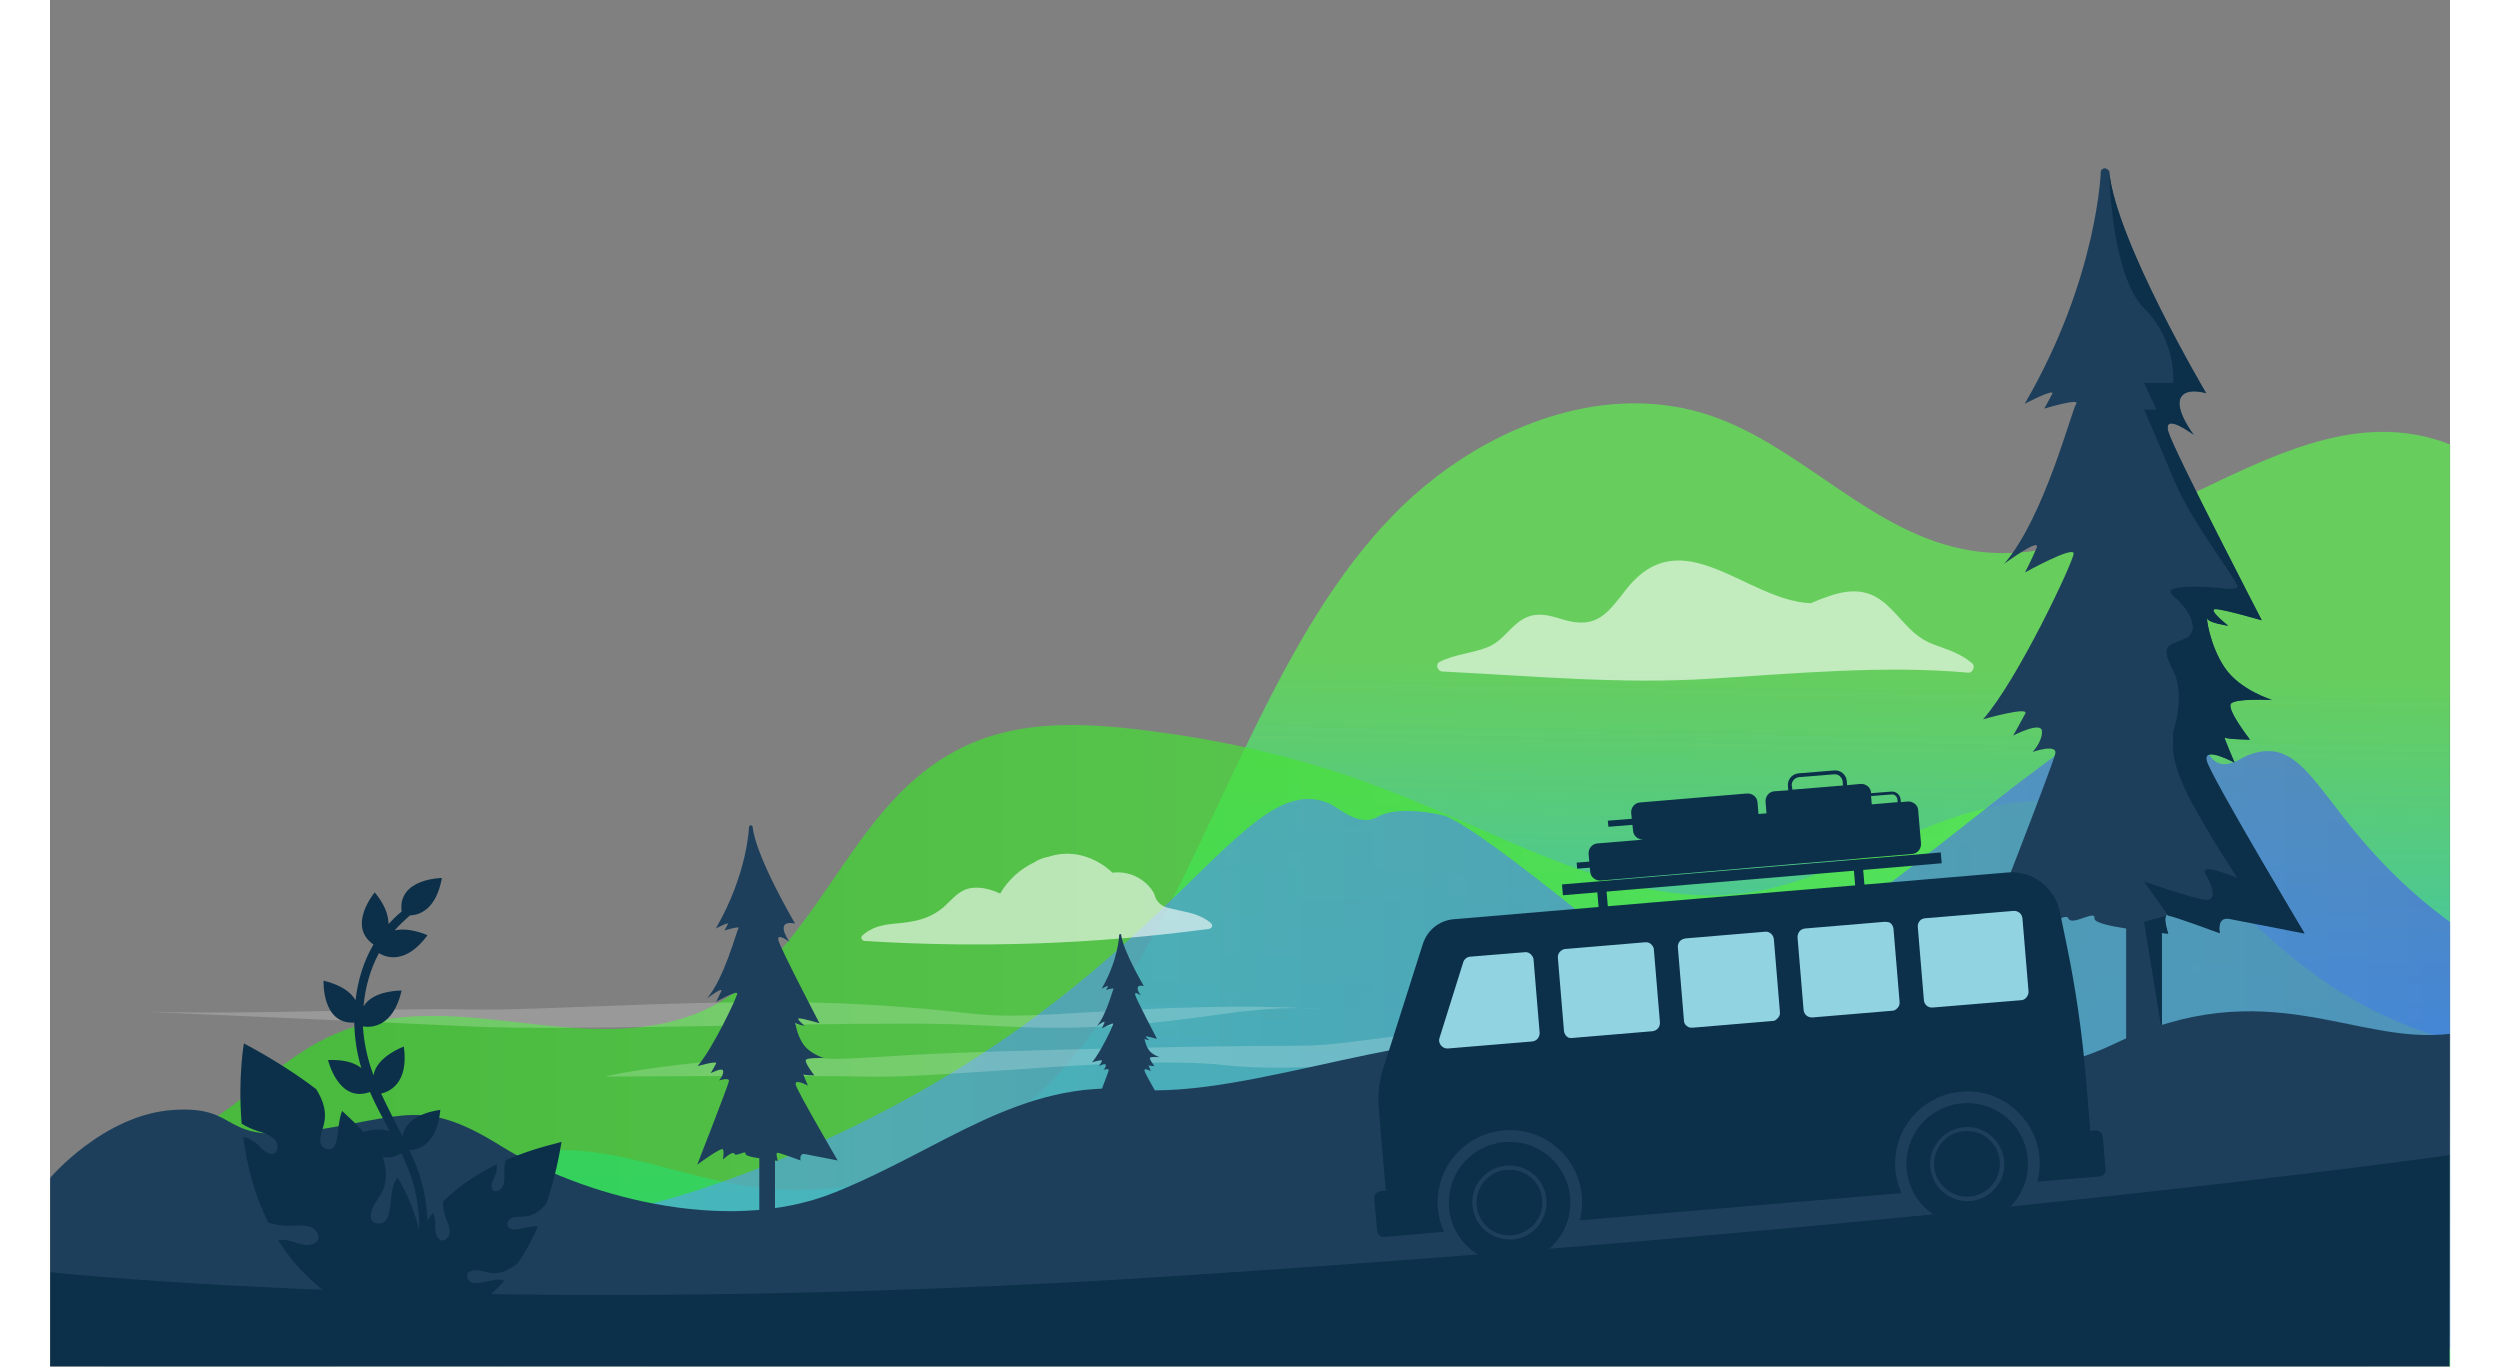 <svg width="1500" height="820" viewBox="0 0 1440 820" fill="none" xmlns="http://www.w3.org/2000/svg"><rect x="0" y="0" width="1440" height="820" fill="#808080" stroke="none"/> <mask id="mask0" style="mask-type:alpha" maskUnits="userSpaceOnUse" x="0" y="0" width="1440" height="820"> <rect width="1440" height="820" fill="#FF0000"/> </mask> <g mask="url(#mask0)"> <path opacity="0.7" d="M31 986H1306.51C1362.4 962.387 1414.95 930.1 1454.84 883.837C1454.84 228.211 1457.71 275.197 1448.87 270.619C1349.74 221.465 1255.39 346.759 1152.92 330.374C1093.21 320.977 1052.36 268.45 996.471 249.415C939.622 230.139 878.235 250.62 832.135 285.799C679.743 401.937 685.475 709.871 449.721 713.967C378.302 715.172 324.797 669.391 254.334 701.438C197.724 727.219 143.264 796.131 31.478 761.434V986H31Z" fill="url(#paint0_linear)"/> <path opacity="0.7" d="M31 923.835C98.597 956.604 -28.715 986 1454.6 986C1454.6 587.468 1458.42 628.912 1445.77 625.538C1280.71 583.131 1290.75 424.345 1115.18 500.967C1039.94 533.736 1004.11 556.386 898.299 514.46C835.718 489.642 780.541 456.391 674.01 440.489C601.397 429.887 548.848 429.887 501.076 485.546C463.575 528.917 438.972 592.287 380.213 610.84C315.243 631.321 246.69 595.42 181.72 616.382C122.483 635.658 108.629 689.631 31 690.836V923.835V923.835Z" fill="url(#paint1_linear)"/> <path opacity="0.6" d="M1454.6 563.373C1360.49 501.69 1361.21 436.633 1318.45 453.259C1312.48 455.668 1299.11 467.957 1291.22 443.862C1264.95 364.589 1140.5 526.749 987.155 606.262C976.645 595.419 856.499 494.22 835.718 489.16C824.253 486.51 806.1 484.582 796.545 490.124C785.319 496.63 773.376 484.582 767.166 481.932C710.078 458.078 666.606 607.708 420.102 702.883C257.678 765.53 212.295 712.762 157.835 707.461C154.252 707.22 154.252 712.762 157.835 713.003C164.523 713.726 170.733 714.931 177.182 716.618C268.665 870.826 321.215 843.598 628.627 851.068C903.793 857.814 1188.04 870.826 1454.84 805.528L1454.6 563.373Z" fill="url(#paint2_linear)"/> <path opacity="0.6" d="M1153.4 398.081C1146.47 392.057 1138.83 389.889 1130.47 386.757C1116.38 381.697 1111.12 370.372 1100.37 361.457C1086.28 349.891 1071.47 355.674 1056.42 361.939C1017.49 360.252 979.273 311.098 945.832 353.505C934.845 367.481 928.396 377.841 908.093 371.818C900.927 369.649 894 367.24 886.595 370.131C877.28 373.745 872.741 383.865 863.426 387.961C853.871 392.057 843.362 392.298 833.807 397.117C830.941 398.563 832.613 402.9 835.479 402.9C888.984 405.551 942.488 410.611 995.993 407.237C1047.11 404.105 1100.14 399.045 1151.25 403.623C1153.64 403.623 1155.31 399.768 1153.4 398.081Z" fill="white"/> <path opacity="0.6" d="M696.702 553.976C689.536 547.952 682.131 547.47 673.293 545.302C669.233 544.338 666.128 543.615 663.739 539.519C663.022 538.314 662.784 536.628 662.067 535.423C660.395 532.531 658.006 530.122 655.379 528.194C649.646 524.098 643.436 522.893 637.465 523.616C628.627 515.183 616.206 510.605 604.263 512.773C602.591 513.014 600.919 513.496 599.486 513.978C598.53 514.219 597.575 514.46 596.381 514.701C594.231 515.424 592.32 516.147 590.648 517.352C582.049 521.448 574.883 527.953 570.106 536.146C564.851 533.736 559.119 532.049 553.147 532.772C545.742 533.736 542.16 538.796 536.905 543.615C527.828 551.807 517.796 553.253 506.331 554.217C499.165 554.94 492.954 556.385 487.461 561.204C486.028 562.409 487.222 564.578 488.894 564.578C557.924 568.915 626.955 566.505 695.269 557.349C696.702 557.349 698.135 555.422 696.702 553.976Z" fill="white"/> <path opacity="0.2" d="M934.678 616.426C934.678 616.426 937.941 605.484 832.936 618.537C727.74 631.591 794.543 625.448 652.297 628.712C510.051 631.975 517.154 633.319 481.257 635.046C445.167 636.774 481.257 630.055 417.524 635.046C353.792 640.038 333.06 645.988 333.06 645.988C333.06 645.988 445.359 645.029 492.007 645.988C538.654 646.948 649.994 632.935 704.704 639.078C759.606 645.221 851.557 631.207 917.977 630.247C984.397 629.288 1078.46 628.328 1078.46 628.328C1078.46 628.328 982.093 612.395 941.589 617.578" fill="white"/> <path opacity="0.2" d="M57.014 607.02C130.344 608.939 207.13 604.524 251.09 605.676C295.05 606.828 406.006 597.805 490.471 602.796C575.127 607.788 543.069 612.395 632.909 606.828C722.748 601.261 762.869 605.676 762.869 605.676C762.869 605.676 745.976 602.413 702.592 608.555C659.208 614.698 623.502 618.154 577.239 616.042C530.975 613.93 532.127 614.122 484.52 614.314C436.912 614.506 301.961 618.154 257.041 616.042C212.121 613.93 57.014 607.02 57.014 607.02Z" fill="white"/> <path d="M1294.04 456.519C1291.35 446.921 1310.74 457.479 1310.74 457.479C1310.74 457.479 1303.63 440.97 1304.79 442.314C1305.94 443.466 1319.95 443.657 1319.95 443.657C1319.95 443.657 1305.55 425.229 1308.63 421.965C1311.89 418.702 1333.2 419.854 1333.2 419.854C1333.2 419.854 1314 414.095 1304.79 400.465C1295.57 386.836 1293.46 368.599 1294.42 371.095C1295.38 373.782 1306.9 375.318 1306.9 375.318C1306.9 375.318 1294.61 365.72 1299.03 365.336C1303.44 365.144 1327.05 372.055 1327.05 372.055C1327.05 372.055 1274.65 271.081 1271 258.987C1267.54 246.701 1286.17 260.715 1286.17 260.715C1286.17 260.715 1275.42 246.701 1278.1 239.215C1280.79 231.728 1293.65 235.759 1293.65 235.759C1293.65 235.759 1239.13 143.616 1235.49 102.536C1235.49 102.536 1232.8 99.08 1230.5 102.536C1230.5 102.536 1228.77 166.844 1184.81 242.286C1184.81 242.286 1203.04 232.688 1201.32 236.335C1199.59 239.791 1196.52 245.166 1196.52 245.166C1196.52 245.166 1218.21 238.639 1215.71 242.286C1213.03 245.934 1196.52 310.626 1172.52 338.269C1172.52 338.269 1194.98 321.76 1191.91 328.862C1189.03 335.773 1185 343.452 1185 343.452C1185 343.452 1214.18 327.327 1214.18 332.126C1214.18 336.733 1180.58 408.144 1159.85 431.564C1159.85 431.564 1187.5 423.693 1185.19 428.108C1182.89 432.524 1177.9 441.354 1177.9 441.354C1177.9 441.354 1194.79 432.524 1195.17 438.666C1195.56 444.809 1189.61 451.144 1189.61 451.144C1189.61 451.144 1204 446.153 1203.24 451.912C1202.28 457.671 1159.85 566.131 1159.85 566.131C1159.85 566.131 1192.87 542.136 1195.17 545.207C1197.48 548.278 1195.17 559.22 1195.17 559.22C1195.17 559.22 1209.19 546.551 1211.11 551.158C1213.03 555.765 1227.62 545.591 1226.66 550.966C1226.27 553.461 1235.49 555.573 1245.66 557.109V641.381H1266.97V559.796C1269.46 559.988 1270.81 560.18 1270.81 560.18C1270.81 560.18 1266.78 548.47 1270.81 549.046C1274.84 549.622 1301.71 559.604 1301.71 559.604C1301.71 559.604 1299.6 549.622 1307.28 550.966C1314.77 552.31 1352.59 559.796 1352.59 559.796C1352.59 559.796 1296.72 466.117 1294.04 456.519Z" fill="#1D3F5B"/> <path d="M656.712 642.533C656.136 640.23 660.552 642.725 660.552 642.725C660.552 642.725 658.824 638.886 659.208 639.27C659.4 639.462 662.663 639.654 662.663 639.654C662.663 639.654 659.4 635.43 659.976 634.663C660.743 633.895 665.735 634.279 665.735 634.279C665.735 634.279 661.319 632.935 659.208 629.863C657.096 626.792 656.52 622.377 656.712 623.145C656.904 623.721 659.592 624.105 659.592 624.105C659.592 624.105 656.712 621.801 657.672 621.801C658.632 621.801 664.199 623.337 664.199 623.337C664.199 623.337 651.913 599.917 651.145 597.037C650.377 594.158 654.601 597.421 654.601 597.421C654.601 597.421 652.105 594.158 652.681 592.43C653.257 590.703 656.328 591.662 656.328 591.662C656.328 591.662 643.659 570.162 642.699 560.756C642.699 560.756 642.123 559.988 641.547 560.756C641.547 560.756 641.163 575.729 630.989 593.198C630.989 593.198 635.212 590.895 634.828 591.854C634.444 592.622 633.676 593.966 633.676 593.966C633.676 593.966 638.667 592.43 638.092 593.39C637.516 594.158 633.676 609.323 628.109 615.658C628.109 615.658 633.292 611.819 632.717 613.546C631.949 615.082 631.181 617.002 631.181 617.002C631.181 617.002 637.9 613.355 637.9 614.314C637.9 615.466 630.029 631.975 625.23 637.35C625.23 637.35 631.757 635.43 631.181 636.582C630.605 637.734 629.453 639.654 629.453 639.654C629.453 639.654 633.484 637.542 633.484 639.078C633.484 640.422 632.141 641.957 632.141 641.957C632.141 641.957 635.404 640.806 635.212 642.149C635.02 643.493 625.23 668.64 625.23 668.64C625.23 668.64 632.909 663.073 633.484 663.841C634.06 664.609 633.484 667.105 633.484 667.105C633.484 667.105 636.748 664.225 637.132 665.185C637.516 666.337 640.971 663.841 640.779 665.185C640.779 665.761 642.891 666.337 645.194 666.721V686.301H650.185V666.721C650.761 666.721 651.145 666.721 651.145 666.721C651.145 666.721 650.185 664.033 651.145 664.225C652.105 664.417 658.248 666.721 658.248 666.721C658.248 666.721 657.864 664.417 659.592 664.801C661.319 665.185 670.15 666.913 670.15 666.913C670.15 666.913 657.288 644.837 656.712 642.533Z" fill="#1D3F5B"/> <path d="M447.47 650.98C446.319 646.756 454.765 651.364 454.765 651.364C454.765 651.364 451.694 644.261 452.078 644.645C452.653 645.221 458.604 645.221 458.604 645.221C458.604 645.221 452.27 637.158 453.613 635.814C454.957 634.471 464.363 634.855 464.363 634.855C464.363 634.855 455.917 632.359 451.886 626.408C447.854 620.457 446.895 612.395 447.278 613.546C447.662 614.698 452.845 615.466 452.845 615.466C452.845 615.466 447.47 611.243 449.39 611.051C451.31 610.859 461.676 613.93 461.676 613.93C461.676 613.93 438.64 569.779 437.104 564.404C435.569 559.028 443.823 565.171 443.823 565.171C443.823 565.171 439.216 559.028 440.368 555.765C441.519 552.502 447.086 554.229 447.086 554.229C447.086 554.229 423.283 513.917 421.555 495.872C421.555 495.872 420.403 494.336 419.444 495.872C419.444 495.872 418.676 524.091 399.479 557.109C399.479 557.109 407.542 552.886 406.774 554.421C406.006 555.957 404.662 558.261 404.662 558.261C404.662 558.261 414.26 555.381 413.109 556.917C411.957 558.453 404.662 586.863 394.296 598.957C394.296 598.957 404.086 591.663 402.743 594.734C401.399 597.805 399.671 601.069 399.671 601.069C399.671 601.069 412.341 593.966 412.341 596.078C412.341 598.189 397.56 629.288 388.537 639.654C388.537 639.654 400.631 636.198 399.671 638.118C398.711 640.038 396.408 643.877 396.408 643.877C396.408 643.877 403.894 640.038 403.894 642.725C404.086 645.413 401.399 648.292 401.399 648.292C401.399 648.292 407.734 646.181 407.35 648.676C406.966 651.172 388.345 698.779 388.345 698.779C388.345 698.779 402.743 688.221 403.702 689.565C404.662 690.908 403.702 695.708 403.702 695.708C403.702 695.708 409.845 690.141 410.613 692.252C411.381 694.364 417.716 689.757 417.332 692.252C417.14 693.404 421.171 694.364 425.586 694.94V731.989H434.993V696.283C436.144 696.475 436.72 696.475 436.72 696.475C436.72 696.475 434.993 691.292 436.72 691.676C438.448 691.868 450.35 696.283 450.35 696.283C450.35 696.283 449.39 691.868 452.845 692.444C456.109 693.02 472.618 696.283 472.618 696.283C472.618 696.283 448.622 655.203 447.47 650.98Z" fill="#1D3F5B"/> <path d="M1273.88 229.808H1256.41L1263.9 245.741H1256.41C1256.41 245.741 1261.79 257.643 1273.88 286.822C1285.97 316.193 1315.54 351.514 1312.27 352.666C1309.01 354.01 1300.56 352.666 1300.56 352.666C1300.56 352.666 1264.28 349.403 1273.88 357.465C1283.67 365.528 1290.96 379.157 1280.6 383.38C1270.04 387.604 1266.39 387.604 1273.88 402.385C1281.56 417.166 1273.88 439.242 1273.88 439.242V447.497C1273.88 447.497 1272.15 458.055 1285.78 482.818C1299.41 507.582 1312.46 526.778 1312.46 526.778C1312.46 526.778 1289.05 516.796 1293.27 524.283C1297.49 531.769 1300.56 540.408 1293.27 539.832C1285.97 539.256 1256.41 528.89 1256.41 528.89L1271 549.43C1275.03 550.006 1301.91 559.988 1301.91 559.988C1301.91 559.988 1299.8 550.006 1307.47 551.35C1314.96 552.693 1352.78 560.18 1352.78 560.18C1352.78 560.18 1296.53 466.309 1294.04 456.711C1291.35 447.113 1310.74 457.671 1310.74 457.671C1310.74 457.671 1303.63 441.162 1304.79 442.506C1305.94 443.657 1319.95 443.849 1319.95 443.849C1319.95 443.849 1305.55 425.421 1308.63 422.157C1311.89 418.894 1333.2 420.046 1333.2 420.046C1333.2 420.046 1314 414.287 1304.79 400.657C1295.57 387.028 1293.46 368.791 1294.42 371.287C1295.38 373.782 1306.9 375.51 1306.9 375.51C1306.9 375.51 1294.61 365.912 1299.03 365.528C1303.44 365.336 1327.05 372.246 1327.05 372.246C1327.05 372.246 1274.65 271.273 1271 259.179C1267.54 246.893 1286.17 260.907 1286.17 260.907C1286.17 260.907 1275.42 246.893 1278.1 239.407C1280.79 231.92 1293.65 235.951 1293.65 235.951C1293.65 235.951 1239.13 143.808 1235.49 102.728C1235.49 102.728 1236.45 164.732 1256.41 184.889C1276.38 204.853 1273.88 229.808 1273.88 229.808Z" fill="#0C3049"/> <path d="M1256.41 553.077L1267.16 619.113V559.796C1269.66 559.988 1271 560.18 1271 560.18C1271 560.18 1267.93 551.35 1269.85 549.43L1256.41 553.077Z" fill="#0C3049"/> <path d="M0 763.279V706.842C0 706.842 32.25 668.641 74.099 665.953C115.947 663.266 100.206 686.877 156.835 678.431C213.273 669.984 224.215 658.658 270.671 687.645C317.126 716.632 404.662 741.971 470.314 715.672C535.966 689.373 581.846 647.524 650.569 653.667C719.485 659.81 830.44 610.475 891.677 626.408C952.914 642.341 1146.61 670.56 1238.37 626.408C1330.32 582.256 1382.72 627.368 1440.12 620.265L1439.93 693.212L1374.28 777.485L39.545 791.306L0 763.279Z" fill="#1D3F5B"/> <path d="M905.38 742.863C917.136 726.507 913.407 703.717 897.05 691.961C880.693 680.205 857.904 683.935 846.148 700.292C834.392 716.648 838.122 739.438 854.478 751.194C870.835 762.95 893.625 759.22 905.38 742.863Z" fill="#0C3049"/> <path d="M1178.98 720.882C1191.43 705.051 1188.7 682.119 1172.87 669.663C1157.04 657.206 1134.11 659.941 1121.65 675.772C1109.19 691.603 1111.93 714.535 1127.76 726.991C1143.59 739.448 1166.52 736.713 1178.98 720.882Z" fill="#0C3049"/> <path d="M1150.25 720.663C1138.93 720.663 1129.14 711.832 1128.18 700.314C1127.6 694.364 1129.52 688.605 1133.36 684.189C1137.2 679.582 1142.58 676.895 1148.53 676.319C1154.48 675.743 1160.24 677.663 1164.65 681.502C1169.26 685.341 1171.95 690.716 1172.52 696.667C1173.1 702.618 1171.18 708.377 1167.34 712.792C1163.5 717.399 1158.12 720.087 1152.17 720.663C1151.41 720.471 1150.83 720.663 1150.25 720.663ZM1150.25 678.622C1149.68 678.622 1149.1 678.622 1148.53 678.622C1143.34 679.006 1138.54 681.502 1135.09 685.533C1131.63 689.564 1130.1 694.747 1130.48 699.931C1131.44 710.681 1141.04 718.743 1151.79 717.975C1156.97 717.591 1161.77 715.096 1165.23 711.065C1168.68 707.033 1170.22 701.85 1169.83 696.667C1169.45 691.484 1166.96 686.685 1162.92 683.23C1159.47 680.158 1154.86 678.622 1150.25 678.622Z" fill="#1D3F5B"/> <path d="M875.744 743.699C870.561 743.699 865.57 741.779 861.347 738.515C856.739 734.676 854.052 729.301 853.476 723.35C852.9 717.399 854.82 711.64 858.659 707.225C862.498 702.618 867.873 699.931 873.824 699.355C886.11 698.395 896.86 707.417 897.82 719.703C898.78 731.989 889.757 742.739 877.472 743.699C876.896 743.699 876.32 743.699 875.744 743.699ZM875.744 701.85C875.168 701.85 874.592 701.85 874.016 701.85C868.833 702.234 864.034 704.73 860.579 708.761C857.123 712.792 855.588 717.975 855.972 723.158C856.356 728.341 858.851 733.14 862.882 736.596C866.914 740.051 872.097 741.587 877.28 741.203C888.03 740.243 896.284 730.645 895.324 719.895C894.557 709.529 885.918 701.85 875.744 701.85Z" fill="#1D3F5B"/> <path d="M1230.3 679.199C1229.54 678.623 1228.58 678.239 1227.42 678.239L1224.16 678.431L1221.67 648.1C1219.36 620.073 1215.33 592.238 1209.57 564.787L1205.92 547.127C1204.39 539.64 1200.16 533.497 1194.6 529.274C1188.84 525.051 1181.74 522.747 1174.25 523.515L842.15 551.542C837.735 551.926 833.704 553.653 830.44 556.341C827.369 558.837 825.065 562.292 823.722 566.323L799.918 641.19C799.15 643.493 798.574 645.605 798.19 647.908C797.039 653.283 796.847 658.85 797.23 664.417L801.454 714.52L798.19 714.712C797.039 714.904 796.079 715.48 795.311 716.248C794.735 717.016 794.543 717.784 794.543 718.743L796.271 738.708C796.463 740.051 797.23 741.203 798.382 741.779C798.958 742.163 799.726 742.163 800.494 742.163L836.391 739.092C834.472 734.676 833.128 730.069 832.744 725.078C830.632 701.275 848.485 680.158 872.289 678.239C896.092 676.127 917.209 693.98 919.128 717.784C919.512 722.775 919.128 727.574 917.976 732.181L1110.9 715.864C1108.98 711.449 1107.64 706.841 1107.25 701.85C1105.14 678.047 1123 656.931 1146.8 655.011C1170.6 652.899 1191.72 670.752 1193.64 694.556C1194.02 699.547 1193.64 704.346 1192.49 708.953L1229.92 705.882C1231.46 705.69 1232.8 704.73 1233.18 703.194C1233.37 702.81 1233.37 702.234 1233.37 701.658L1231.65 681.694C1231.46 680.734 1230.88 679.774 1230.3 679.199Z" fill="#0C3049"/> <path d="M1033.54 612.587L985.548 616.618C984.588 616.618 983.82 616.618 983.053 616.234C981.517 615.466 980.365 614.122 980.365 612.203L976.718 568.435C976.526 566.707 977.294 565.171 978.445 564.211C979.213 563.636 980.173 563.252 981.133 563.06L1029.12 559.028C1030.47 558.836 1031.62 559.412 1032.58 560.18C1033.54 560.948 1034.12 562.1 1034.31 563.444L1037.95 607.212C1038.15 609.131 1037.19 610.667 1035.84 611.627C1035.08 612.395 1034.31 612.587 1033.54 612.587ZM913.561 622.761L961.553 618.729C962.896 618.538 963.856 617.962 964.624 617.194C965.584 616.234 965.968 614.89 965.968 613.546L962.32 569.778C962.32 568.819 961.936 568.051 961.361 567.283C960.401 565.939 958.865 565.171 957.137 565.363L909.146 569.394C908.186 569.394 907.226 569.97 906.459 570.546C905.307 571.506 904.539 573.042 904.731 574.77L908.378 618.537C908.57 620.265 909.53 621.801 911.066 622.569C911.834 622.761 912.601 622.953 913.561 622.761ZM1120.69 556.341L1124.34 600.109C1124.53 602.028 1125.68 603.564 1127.22 604.14C1127.99 604.524 1128.75 604.524 1129.52 604.524L1182.7 600.109C1183.85 600.109 1184.81 599.533 1185.58 598.765C1186.54 597.805 1187.3 596.27 1187.11 594.734L1183.46 550.966C1183.27 549.622 1182.7 548.47 1181.74 547.702C1180.78 546.935 1179.43 546.359 1178.09 546.551L1124.91 550.966C1123.76 551.158 1122.8 551.542 1122.04 552.31C1121.08 553.269 1120.5 554.805 1120.69 556.341ZM884.959 571.314L852.132 574.002C851.173 574.002 850.405 574.386 849.637 574.961C848.869 575.537 848.101 576.497 847.909 577.457L833.704 622.761C832.936 625.064 834.088 627.176 835.815 628.328C836.583 628.904 837.735 629.096 838.695 629.096L889.374 624.872C890.717 624.68 891.869 624.104 892.637 623.145C893.405 622.185 893.789 621.033 893.789 619.689L890.142 575.921C890.142 574.961 889.758 574.194 889.374 573.618C888.414 572.082 886.686 571.122 884.959 571.314ZM1100.92 553.077L1052.93 557.109C1051.78 557.301 1050.82 557.685 1050.05 558.452C1049.09 559.412 1048.51 560.756 1048.51 562.292L1052.16 606.06C1052.35 607.404 1052.93 608.555 1053.89 609.323C1054.85 610.091 1056 610.475 1057.34 610.475L1105.33 606.444C1106.49 606.444 1107.45 605.868 1108.21 605.1C1109.37 604.14 1109.94 602.604 1109.75 601.069L1106.1 557.301C1105.91 555.765 1105.14 554.421 1103.99 553.653C1103.22 553.269 1102.07 553.077 1100.92 553.077Z" fill="#92D3E1"/> <path d="M1134.47 511.459L907.21 530.651L907.76 537.155L1135.02 517.963L1134.47 511.459Z" fill="#0C3049"/> <path d="M933.661 531.597L928.114 532.065L929.439 547.751L934.986 547.283L933.661 531.597Z" fill="#0C3049"/> <path d="M1087.64 518.729L1082.09 519.197L1083.41 534.883L1088.96 534.415L1087.64 518.729Z" fill="#0C3049"/> <path d="M1114.55 480.899L1110.52 481.283L1110.33 479.555C1110.13 476.867 1107.64 474.756 1104.95 474.948L1092.66 475.908V475.716C1092.47 472.452 1089.59 470.149 1086.33 470.341L1078.27 471.108L1078.08 468.613C1077.69 464.774 1074.43 461.894 1070.4 462.278L1049.09 464.006C1045.25 464.39 1042.37 467.653 1042.75 471.684L1042.95 474.18L1034.69 474.756C1031.43 474.948 1029.12 477.827 1029.32 481.091L1029.89 488.001L1025.09 488.385L1024.52 481.475C1024.33 478.211 1021.45 475.908 1018.18 476.1L954.066 481.475C950.803 481.666 948.499 484.546 948.691 487.809L949.075 491.265L934.677 492.417L935.061 496.064L949.459 494.912L949.843 498.367C950.035 501.631 952.914 503.934 956.178 503.742L928.535 506.046C925.271 506.238 922.968 509.117 923.16 512.381L924.119 522.939C924.311 526.202 927.191 528.506 930.454 528.314L1011.27 521.403L1022.02 520.443L1038.53 519.1L1044.48 518.524L1084.03 515.26L1089.98 514.684L1117.24 512.381C1120.5 512.189 1122.8 509.309 1122.61 506.046L1120.88 485.89C1120.69 483.01 1117.81 480.707 1114.55 480.899ZM1104.95 476.675C1106.68 476.483 1108.21 477.827 1108.41 479.555L1108.6 481.283L1093.05 482.626L1092.66 477.635L1104.95 476.675ZM1045.06 471.3C1044.87 468.805 1046.78 466.693 1049.28 466.309L1070.59 464.582C1073.08 464.39 1075.2 466.309 1075.58 468.805L1075.77 471.3L1045.44 473.796L1045.06 471.3Z" fill="#0C3049"/> <path d="M933.967 516.07L915.985 517.589L916.292 521.223L934.274 519.705L933.967 516.07Z" fill="#0C3049"/> <path d="M0 820.293V763.279C0 763.279 263.952 792.65 678.596 765.391C1148.14 734.676 1439.93 693.02 1439.93 693.02L1439.74 820.293H0Z" fill="#0C3049"/> <path d="M273.358 696.091C272.782 698.779 272.398 701.466 272.59 704.346C272.782 707.801 272.782 712.792 268.943 714.328C266.255 715.48 264.528 713.944 264.912 711.065C265.104 709.337 266.063 707.609 266.831 705.882C267.983 703.194 268.367 700.891 267.983 698.587C257.041 703.962 245.523 711.257 235.733 721.047C235.733 724.502 236.501 728.15 237.653 731.221C238.996 734.676 241.3 739.284 238.421 742.739C235.925 745.618 233.429 744.275 232.086 741.395C230.934 738.9 231.126 736.212 231.126 733.717C231.126 731.413 230.55 729.493 229.782 727.766C228.63 729.109 227.479 730.645 226.519 731.989C225.943 719.319 223.063 706.649 217.88 694.94C217.112 693.212 216.345 691.676 215.577 690.141C221.144 689.949 232.278 686.685 234.197 665.953C234.197 665.953 213.465 667.873 211.545 681.886C207.13 673.248 202.715 664.801 198.684 656.163C203.483 655.011 215.385 650.212 212.313 627.944C212.313 627.944 195.996 633.703 194.077 645.221C191.197 637.35 189.086 629.096 188.126 620.265C187.934 618.73 187.934 617.194 187.742 615.85C192.349 616.618 205.787 616.81 210.97 594.35C210.97 594.35 194.077 593.966 188.126 603.756C189.086 592.43 192.157 581.68 197.34 571.89C201.755 574.578 213.465 578.801 226.519 561.14C226.519 561.14 215.769 556.149 206.746 558.261C209.626 554.997 212.697 552.118 215.961 549.238C221.912 549.046 231.702 545.591 235.157 526.778C235.157 526.778 208.474 526.97 210.97 546.935C208.09 549.238 205.595 551.734 203.099 554.421C203.099 549.43 201.179 543.095 194.844 535.417C194.844 535.417 177.952 555.573 194.077 566.707C188.126 576.881 184.67 588.207 183.327 600.109C180.639 595.502 175.072 591.087 164.13 588.399C164.13 588.399 162.978 614.698 182.559 613.546C182.751 622.761 184.094 631.975 186.782 640.805C182.943 637.734 176.608 635.622 166.818 636.006C166.818 636.006 172.96 662.114 191.965 655.203C195.42 663.265 199.836 671.136 203.867 678.815C200.028 677.471 194.844 677.087 188.126 679.198C184.286 674.975 179.871 670.752 175.264 666.529C173.344 671.52 173.152 676.895 172.193 683.23C171.617 686.685 170.081 690.524 166.05 689.373C160.099 687.837 162.402 680.542 163.746 676.703C166.626 667.873 164.13 660.578 159.715 653.475C147.621 644.261 133.224 635.047 116.331 626.024C116.331 626.024 112.683 646.756 114.987 674.207C118.059 676.127 121.514 677.663 125.161 678.815C129.768 680.158 136.103 682.27 136.487 687.837C136.871 691.676 133.992 693.404 130.536 691.676C128.233 690.716 126.505 688.605 124.777 686.877C121.706 684.19 119.018 682.654 115.947 682.27C118.059 698.587 122.474 716.632 130.92 733.525C135.335 735.06 140.326 735.636 144.934 735.444C149.925 735.252 157.027 734.292 160.099 739.283C162.786 743.699 159.907 746.386 155.492 746.962C151.844 747.346 148.389 745.81 145.126 744.851C142.054 743.891 139.559 743.699 136.871 744.083C152.036 768.27 176.608 789.002 216.729 798.217C216.729 798.217 217.112 797.449 217.688 796.105C229.206 795.721 252.242 791.69 272.59 768.462C266.639 765.199 253.01 774.413 250.514 766.735C248.979 762.127 254.93 761.935 257.809 762.319C261.456 762.895 264.336 764.431 268.175 763.855C272.974 763.279 277.197 760.784 280.845 757.712C285.068 751.569 289.099 744.275 292.747 735.828C288.907 735.636 284.876 736.788 280.269 737.556C277.773 737.94 274.702 737.748 274.51 734.676C274.318 730.261 279.693 730.069 282.764 730.069C289.675 730.069 294.282 726.614 297.93 721.815C301.577 711.065 304.648 698.971 306.952 684.957C307.336 685.533 291.979 688.029 273.358 696.091ZM221.336 737.556C219.032 727.958 215.001 717.399 208.666 706.649C201.755 712.792 207.706 734.484 196.956 734.1C190.237 733.909 192.541 726.422 194.461 722.966C196.956 718.551 200.028 715.48 200.987 710.297C202.139 704.922 201.371 699.355 199.644 694.172C203.099 694.94 206.938 694.364 210.778 691.868C212.505 695.516 214.041 699.163 215.577 702.81C219.608 713.752 221.72 725.462 221.528 737.172C221.336 737.364 221.336 737.556 221.336 737.556Z" fill="#0C3049"/> </g> <defs> <linearGradient id="paint0_linear" x1="744.449" y1="730.201" x2="750.309" y2="391.367" gradientUnits="userSpaceOnUse"> <stop offset="0.006" stop-color="#04DEFF"/> <stop offset="0.994" stop-color="#5DF04E"/> </linearGradient> <linearGradient id="paint1_linear" x1="31.021" y1="710.511" x2="1455.27" y2="710.511" gradientUnits="userSpaceOnUse"> <stop offset="0.006" stop-color="#30D220"/> <stop offset="0.994" stop-color="#5DF04E"/> </linearGradient> <linearGradient id="paint2_linear" x1="155.165" y1="639.69" x2="1454.89" y2="639.69" gradientUnits="userSpaceOnUse"> <stop offset="0.006" stop-color="#53B3FA"/> <stop offset="0.994" stop-color="#4A5CF0"/> </linearGradient> </defs> </svg>